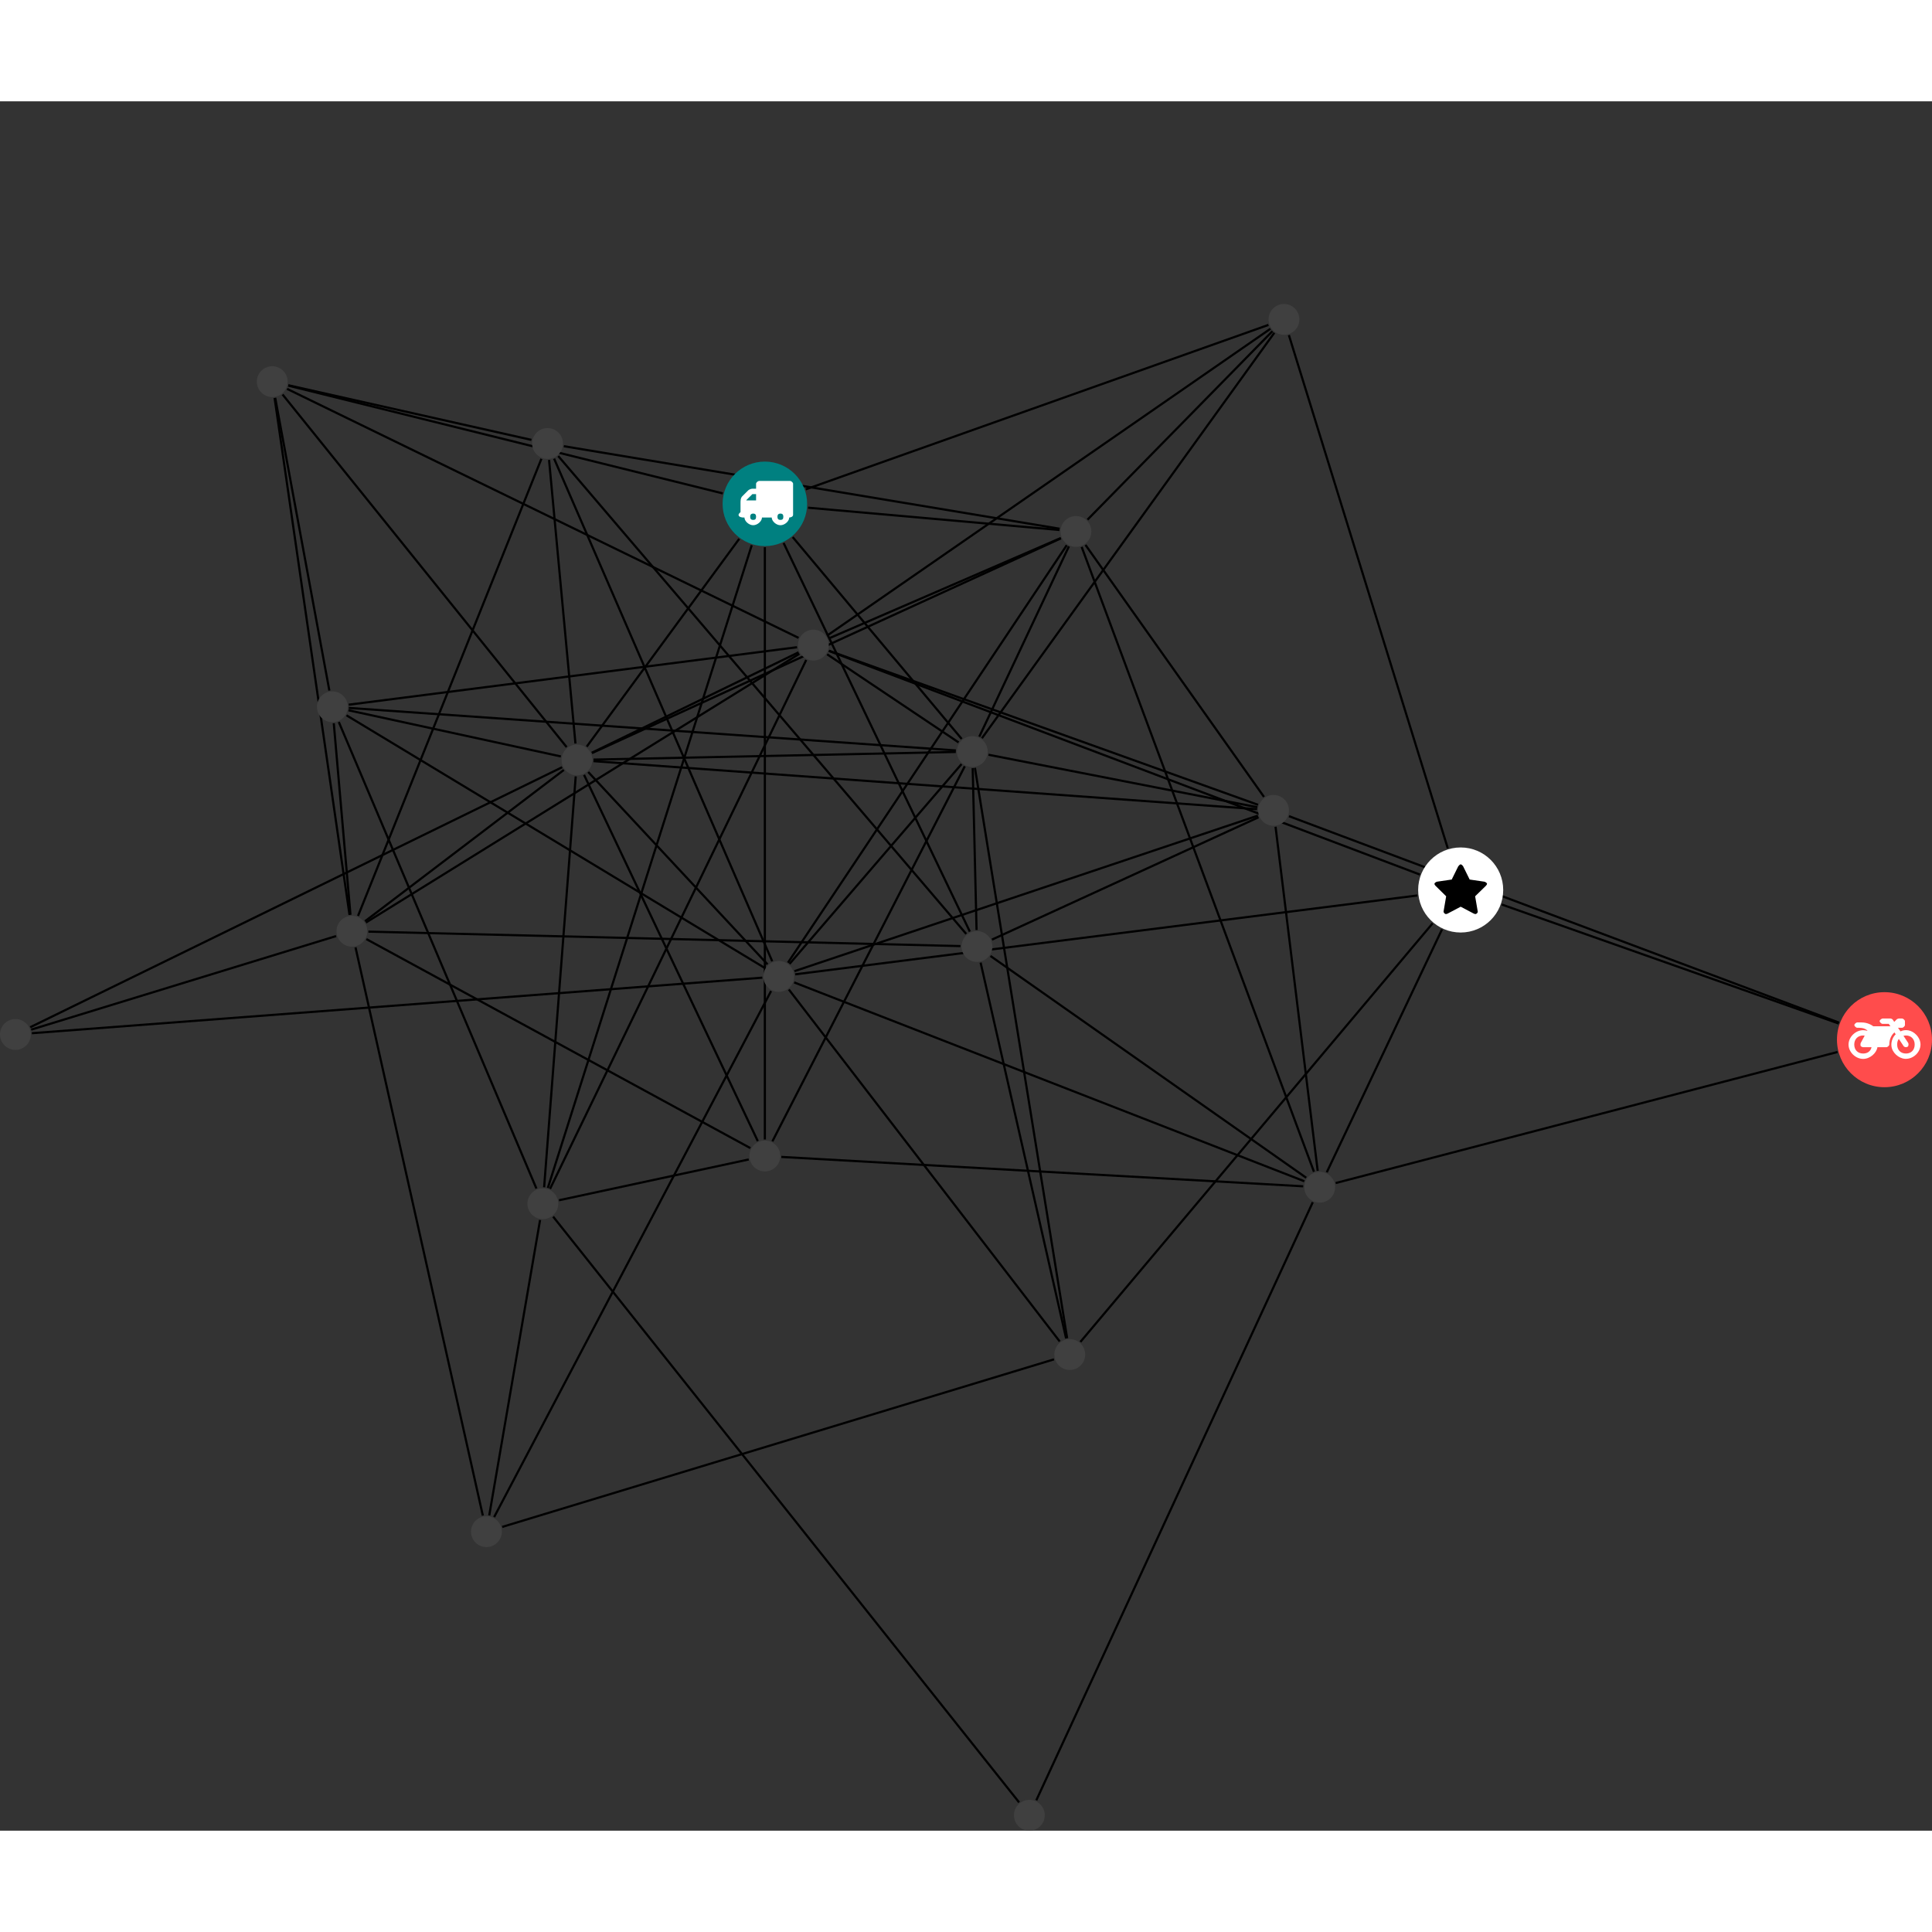 <?xml version="1.0" encoding="UTF-8"?>
<svg xmlns="http://www.w3.org/2000/svg" xmlns:xlink="http://www.w3.org/1999/xlink" width="353.218pt" height="353.218pt" viewBox="0.000 -37.049 353.218 316.169" version="1.1">
<rect x="0.000" y="-37.049" width="353.218" height="316.169" fill="#333333" stroke="none"/>
<defs>
<g>
<symbol overflow="visible" id="glyph0-0">
<path style="stroke:none;" d="M 1.422 -0.75 L 1.422 -7.922 L 3.562 -7.922 L 3.562 -0.891 L 1.422 -0.891 Z M 0.625 0 L 4.531 0 L 4.531 -8.812 L 0.438 -8.812 L 0.438 0 Z M 0.625 0 "/>
</symbol>
<symbol overflow="visible" id="glyph0-1">
<path style="stroke:none;" d="M 3.375 -0.844 C 3.375 -0.453 3.234 -0.266 2.844 -0.266 C 2.469 -0.266 2.297 -0.453 2.297 -0.844 C 2.297 -1.219 2.469 -1.422 2.844 -1.422 C 3.234 -1.422 3.375 -1.219 3.375 -0.844 Z M 1.594 -3.688 L 1.594 -3.859 C 1.594 -3.875 1.578 -3.875 1.594 -3.891 L 2.688 -4.969 C 2.703 -5 2.656 -4.984 2.688 -4.984 L 3.375 -4.984 L 3.375 -3.828 L 1.594 -3.828 Z M 8.359 -0.844 C 8.359 -0.453 8.219 -0.266 7.828 -0.266 C 7.453 -0.266 7.281 -0.453 7.281 -0.844 C 7.281 -1.219 7.453 -1.422 7.828 -1.422 C 8.219 -1.422 8.359 -1.219 8.359 -0.844 Z M 10.141 -6.891 C 10.141 -7.094 9.812 -7.391 9.609 -7.391 L 3.922 -7.391 C 3.719 -7.391 3.375 -7.094 3.375 -6.891 L 3.375 -5.969 L 2.672 -5.969 C 2.469 -5.969 2.078 -5.812 1.938 -5.672 L 0.844 -4.578 C 0.531 -4.266 0.531 -3.734 0.531 -3.328 L 0.531 -1.688 C 0.516 -1.688 0.172 -1.391 0.172 -1.203 C 0.172 -0.781 0.781 -0.703 1.062 -0.703 L 1.25 -0.703 C 1.25 -0.047 2.062 0.703 2.844 0.703 C 3.641 0.703 4.453 -0.047 4.453 -0.703 L 6.234 -0.703 C 6.234 -0.047 7.047 0.703 7.828 0.703 C 8.625 0.703 9.438 -0.047 9.438 -0.703 C 9.547 -0.703 10.141 -0.781 10.141 -1.203 Z M 10.141 -6.891 "/>
</symbol>
<symbol overflow="visible" id="glyph0-2">
<path style="stroke:none;" d="M 12.969 -2.906 C 12.844 -3.984 11.859 -5.016 10.781 -5.219 C 10.234 -5.328 9.703 -5.219 9.328 -5.031 L 8.875 -5.688 L 9.609 -5.688 C 9.812 -5.688 10.141 -5.984 10.141 -6.188 L 10.141 -6.891 C 10.141 -7.094 9.812 -7.391 9.609 -7.391 L 9.047 -7.391 C 8.969 -7.391 8.734 -7.312 8.656 -7.25 L 8.188 -6.766 L 7.891 -7.203 C 7.828 -7.281 7.594 -7.391 7.484 -7.391 L 6.078 -7.391 C 5.906 -7.391 5.547 -7.125 5.516 -6.953 C 5.484 -6.734 5.828 -6.406 6.047 -6.406 L 7.188 -6.406 L 7.484 -5.969 L 4.344 -5.969 C 4.141 -6.125 3.375 -6.672 2.141 -6.672 L 1.422 -6.672 C 1.219 -6.672 0.891 -6.375 0.891 -6.188 C 0.891 -5.984 1.219 -5.688 1.422 -5.688 L 1.781 -5.688 C 2.484 -5.688 2.906 -5.516 3.281 -5.188 L 3.25 -5.141 C 3.078 -5.188 2.797 -5.25 2.5 -5.25 C 1.109 -5.25 -0.172 -4 -0.172 -2.625 C -0.172 -1.25 1.109 0 2.5 0 C 3.75 0 4.953 -1.062 5.109 -2.141 L 6.766 -2.141 C 6.969 -2.141 7.281 -2.438 7.281 -2.625 C 7.281 -3.609 7.688 -4.391 8.219 -4.844 L 8.453 -4.5 C 7.969 -4.062 7.578 -3.203 7.672 -2.359 C 7.781 -1.172 8.969 -0.094 10.141 -0.016 C 11.703 0.094 13.156 -1.344 12.969 -2.906 Z M 2.5 -0.984 C 1.516 -0.984 0.875 -1.641 0.875 -2.625 C 0.875 -3.594 1.516 -4.281 2.5 -4.281 C 2.672 -4.281 2.844 -4.234 2.781 -4.25 L 2.047 -2.891 C 2 -2.781 2 -2.469 2.047 -2.359 C 2.125 -2.25 2.375 -2.141 2.5 -2.141 L 4.031 -2.141 C 3.891 -1.453 3.344 -0.984 2.5 -0.984 Z M 10.328 -0.984 C 9.344 -0.984 8.719 -1.641 8.719 -2.625 C 8.719 -3.109 8.859 -3.469 9.031 -3.641 L 9.906 -2.328 C 9.969 -2.219 10.203 -2.141 10.328 -2.141 C 10.391 -2.141 10.594 -2.188 10.641 -2.234 C 10.812 -2.344 10.844 -2.75 10.734 -2.922 L 9.875 -4.219 C 9.859 -4.219 10.094 -4.281 10.328 -4.281 C 11.297 -4.281 11.922 -3.594 11.922 -2.625 C 11.922 -1.641 11.297 -0.984 10.328 -0.984 Z M 10.328 -0.984 "/>
</symbol>
<symbol overflow="visible" id="glyph0-3">
<path style="stroke:none;" d="M 9.438 -5.078 C 9.438 -5.25 9.078 -5.453 8.938 -5.469 L 6.266 -5.859 L 5.078 -8.266 C 5.031 -8.375 4.75 -8.641 4.625 -8.641 C 4.5 -8.641 4.234 -8.375 4.172 -8.266 L 2.984 -5.859 L 0.312 -5.469 C 0.172 -5.453 -0.172 -5.25 -0.172 -5.078 C -0.172 -4.969 -0.062 -4.781 0.016 -4.719 L 1.969 -2.797 L 1.5 -0.062 C 1.5 -0.016 1.5 0.016 1.5 0.047 C 1.5 0.203 1.75 0.453 1.906 0.453 C 1.984 0.453 2.188 0.406 2.25 0.359 L 4.625 -0.891 L 7 0.359 C 7.062 0.406 7.266 0.453 7.344 0.453 C 7.5 0.453 7.75 0.203 7.75 0.047 C 7.75 0.016 7.75 -0.016 7.734 -0.062 L 7.266 -2.797 L 9.234 -4.719 C 9.297 -4.781 9.438 -4.969 9.438 -5.078 Z M 9.438 -5.078 "/>
</symbol>
</g>
<clipPath id="clip1">
  <path d="M 95 161 L 192 161 L 192 279.121 L 95 279.121 Z M 95 161 "/>
</clipPath>
<clipPath id="clip2">
  <path d="M 183 158 L 246 158 L 246 279.121 L 183 279.121 Z M 183 158 "/>
</clipPath>
<clipPath id="clip3">
  <path d="M 335 125 L 353.219 125 L 353.219 144 L 335 144 Z M 335 125 "/>
</clipPath>
<clipPath id="clip4">
  <path d="M 185 273 L 192 273 L 192 279.121 L 185 279.121 Z M 185 273 "/>
</clipPath>
</defs>
<g id="surface1">
<path style="fill:none;stroke-width:0.399;stroke-linecap:butt;stroke-linejoin:miter;stroke:rgb(0%,0%,0%);stroke-opacity:1;stroke-miterlimit:10;" d="M -0.001 -7.929 L -0.001 -116.21 " transform="matrix(1,0,0,-1,139.837,36.544)"/>
<path style="fill:none;stroke-width:0.399;stroke-linecap:butt;stroke-linejoin:miter;stroke:rgb(0%,0%,0%);stroke-opacity:1;stroke-miterlimit:10;" d="M 5.089 -6.077 L 35.983 -42.979 " transform="matrix(1,0,0,-1,139.837,36.544)"/>
<path style="fill:none;stroke-width:0.399;stroke-linecap:butt;stroke-linejoin:miter;stroke:rgb(0%,0%,0%);stroke-opacity:1;stroke-miterlimit:10;" d="M -7.696 1.911 L -87.138 21.618 " transform="matrix(1,0,0,-1,139.837,36.544)"/>
<path style="fill:none;stroke-width:0.399;stroke-linecap:butt;stroke-linejoin:miter;stroke:rgb(0%,0%,0%);stroke-opacity:1;stroke-miterlimit:10;" d="M -2.4 -7.558 L -39.677 -125.077 " transform="matrix(1,0,0,-1,139.837,36.544)"/>
<path style="fill:none;stroke-width:0.399;stroke-linecap:butt;stroke-linejoin:miter;stroke:rgb(0%,0%,0%);stroke-opacity:1;stroke-miterlimit:10;" d="M 3.425 -7.151 L 37.472 -78.202 " transform="matrix(1,0,0,-1,139.837,36.544)"/>
<path style="fill:none;stroke-width:0.399;stroke-linecap:butt;stroke-linejoin:miter;stroke:rgb(0%,0%,0%);stroke-opacity:1;stroke-miterlimit:10;" d="M -4.689 -6.394 L -32.567 -44.386 " transform="matrix(1,0,0,-1,139.837,36.544)"/>
<path style="fill:none;stroke-width:0.399;stroke-linecap:butt;stroke-linejoin:miter;stroke:rgb(0%,0%,0%);stroke-opacity:1;stroke-miterlimit:10;" d="M 7.897 -0.702 L 53.866 -4.78 " transform="matrix(1,0,0,-1,139.837,36.544)"/>
<path style="fill:none;stroke-width:0.399;stroke-linecap:butt;stroke-linejoin:miter;stroke:rgb(0%,0%,0%);stroke-opacity:1;stroke-miterlimit:10;" d="M 7.472 2.653 L 92.065 32.716 " transform="matrix(1,0,0,-1,139.837,36.544)"/>
<path style="fill:none;stroke-width:0.399;stroke-linecap:butt;stroke-linejoin:miter;stroke:rgb(0%,0%,0%);stroke-opacity:1;stroke-miterlimit:10;" d="M 1.378 -116.542 L 36.546 -47.979 " transform="matrix(1,0,0,-1,139.837,36.544)"/>
<path style="fill:none;stroke-width:0.399;stroke-linecap:butt;stroke-linejoin:miter;stroke:rgb(0%,0%,0%);stroke-opacity:1;stroke-miterlimit:10;" d="M -2.95 -119.862 L -37.638 -127.319 " transform="matrix(1,0,0,-1,139.837,36.544)"/>
<path style="fill:none;stroke-width:0.399;stroke-linecap:butt;stroke-linejoin:miter;stroke:rgb(0%,0%,0%);stroke-opacity:1;stroke-miterlimit:10;" d="M -2.65 -117.784 L -72.853 -79.577 " transform="matrix(1,0,0,-1,139.837,36.544)"/>
<path style="fill:none;stroke-width:0.399;stroke-linecap:butt;stroke-linejoin:miter;stroke:rgb(0%,0%,0%);stroke-opacity:1;stroke-miterlimit:10;" d="M 3.011 -119.397 L 98.425 -124.769 " transform="matrix(1,0,0,-1,139.837,36.544)"/>
<path style="fill:none;stroke-width:0.399;stroke-linecap:butt;stroke-linejoin:miter;stroke:rgb(0%,0%,0%);stroke-opacity:1;stroke-miterlimit:10;" d="M -1.294 -116.503 L -33.056 -49.546 " transform="matrix(1,0,0,-1,139.837,36.544)"/>
<path style="fill:none;stroke-width:0.399;stroke-linecap:butt;stroke-linejoin:miter;stroke:rgb(0%,0%,0%);stroke-opacity:1;stroke-miterlimit:10;" d="M 38.405 -48.272 L 55.265 -152.546 " transform="matrix(1,0,0,-1,139.837,36.544)"/>
<path style="fill:none;stroke-width:0.399;stroke-linecap:butt;stroke-linejoin:miter;stroke:rgb(0%,0%,0%);stroke-opacity:1;stroke-miterlimit:10;" d="M 35.952 -47.581 L 4.511 -84.108 " transform="matrix(1,0,0,-1,139.837,36.544)"/>
<path style="fill:none;stroke-width:0.399;stroke-linecap:butt;stroke-linejoin:miter;stroke:rgb(0%,0%,0%);stroke-opacity:1;stroke-miterlimit:10;" d="M 37.995 -48.308 L 38.702 -77.909 " transform="matrix(1,0,0,-1,139.837,36.544)"/>
<path style="fill:none;stroke-width:0.399;stroke-linecap:butt;stroke-linejoin:miter;stroke:rgb(0%,0%,0%);stroke-opacity:1;stroke-miterlimit:10;" d="M 40.886 -45.87 L 90.038 -55.464 " transform="matrix(1,0,0,-1,139.837,36.544)"/>
<path style="fill:none;stroke-width:0.399;stroke-linecap:butt;stroke-linejoin:miter;stroke:rgb(0%,0%,0%);stroke-opacity:1;stroke-miterlimit:10;" d="M 35.417 -43.612 L 11.382 -27.503 " transform="matrix(1,0,0,-1,139.837,36.544)"/>
<path style="fill:none;stroke-width:0.399;stroke-linecap:butt;stroke-linejoin:miter;stroke:rgb(0%,0%,0%);stroke-opacity:1;stroke-miterlimit:10;" d="M 34.905 -45.358 L -31.333 -46.757 " transform="matrix(1,0,0,-1,139.837,36.544)"/>
<path style="fill:none;stroke-width:0.399;stroke-linecap:butt;stroke-linejoin:miter;stroke:rgb(0%,0%,0%);stroke-opacity:1;stroke-miterlimit:10;" d="M 39.206 -42.561 L 55.585 -7.776 " transform="matrix(1,0,0,-1,139.837,36.544)"/>
<path style="fill:none;stroke-width:0.399;stroke-linecap:butt;stroke-linejoin:miter;stroke:rgb(0%,0%,0%);stroke-opacity:1;stroke-miterlimit:10;" d="M 39.686 -42.847 L 93.143 31.278 " transform="matrix(1,0,0,-1,139.837,36.544)"/>
<path style="fill:none;stroke-width:0.399;stroke-linecap:butt;stroke-linejoin:miter;stroke:rgb(0%,0%,0%);stroke-opacity:1;stroke-miterlimit:10;" d="M 34.913 -45.081 L -76.064 -37.311 " transform="matrix(1,0,0,-1,139.837,36.544)"/>
<path style="fill:none;stroke-width:0.399;stroke-linecap:butt;stroke-linejoin:miter;stroke:rgb(0%,0%,0%);stroke-opacity:1;stroke-miterlimit:10;" d="M 196.315 -95.007 L 134.733 -73.253 " transform="matrix(1,0,0,-1,139.837,36.544)"/>
<path style="fill:none;stroke-width:0.399;stroke-linecap:butt;stroke-linejoin:miter;stroke:rgb(0%,0%,0%);stroke-opacity:1;stroke-miterlimit:10;" d="M 196.374 -94.843 L 95.823 -57.101 " transform="matrix(1,0,0,-1,139.837,36.544)"/>
<path style="fill:none;stroke-width:0.399;stroke-linecap:butt;stroke-linejoin:miter;stroke:rgb(0%,0%,0%);stroke-opacity:1;stroke-miterlimit:10;" d="M 196.097 -100.214 L 104.354 -124.175 " transform="matrix(1,0,0,-1,139.837,36.544)"/>
<path style="fill:none;stroke-width:0.399;stroke-linecap:butt;stroke-linejoin:miter;stroke:rgb(0%,0%,0%);stroke-opacity:1;stroke-miterlimit:10;" d="M 53.905 -153.136 L 4.382 -88.788 " transform="matrix(1,0,0,-1,139.837,36.544)"/>
<path style="fill:none;stroke-width:0.399;stroke-linecap:butt;stroke-linejoin:miter;stroke:rgb(0%,0%,0%);stroke-opacity:1;stroke-miterlimit:10;" d="M 57.686 -153.218 L 122.077 -76.694 " transform="matrix(1,0,0,-1,139.837,36.544)"/>
<path style="fill:none;stroke-width:0.399;stroke-linecap:butt;stroke-linejoin:miter;stroke:rgb(0%,0%,0%);stroke-opacity:1;stroke-miterlimit:10;" d="M 55.077 -152.585 L 39.444 -83.87 " transform="matrix(1,0,0,-1,139.837,36.544)"/>
<path style="fill:none;stroke-width:0.399;stroke-linecap:butt;stroke-linejoin:miter;stroke:rgb(0%,0%,0%);stroke-opacity:1;stroke-miterlimit:10;" d="M 52.858 -156.405 L -48.017 -187.038 " transform="matrix(1,0,0,-1,139.837,36.544)"/>
<path style="fill:none;stroke-width:0.399;stroke-linecap:butt;stroke-linejoin:miter;stroke:rgb(0%,0%,0%);stroke-opacity:1;stroke-miterlimit:10;" d="M -87.122 21.685 L -42.677 11.696 " transform="matrix(1,0,0,-1,139.837,36.544)"/>
<path style="fill:none;stroke-width:0.399;stroke-linecap:butt;stroke-linejoin:miter;stroke:rgb(0%,0%,0%);stroke-opacity:1;stroke-miterlimit:10;" d="M -89.634 19.36 L -75.935 -75.147 " transform="matrix(1,0,0,-1,139.837,36.544)"/>
<path style="fill:none;stroke-width:0.399;stroke-linecap:butt;stroke-linejoin:miter;stroke:rgb(0%,0%,0%);stroke-opacity:1;stroke-miterlimit:10;" d="M -87.357 21.024 L 6.163 -24.503 " transform="matrix(1,0,0,-1,139.837,36.544)"/>
<path style="fill:none;stroke-width:0.399;stroke-linecap:butt;stroke-linejoin:miter;stroke:rgb(0%,0%,0%);stroke-opacity:1;stroke-miterlimit:10;" d="M -88.177 19.997 L -36.243 -44.472 " transform="matrix(1,0,0,-1,139.837,36.544)"/>
<path style="fill:none;stroke-width:0.399;stroke-linecap:butt;stroke-linejoin:miter;stroke:rgb(0%,0%,0%);stroke-opacity:1;stroke-miterlimit:10;" d="M -89.521 19.38 L -79.622 -34.132 " transform="matrix(1,0,0,-1,139.837,36.544)"/>
<path style="fill:none;stroke-width:0.399;stroke-linecap:butt;stroke-linejoin:miter;stroke:rgb(0%,0%,0%);stroke-opacity:1;stroke-miterlimit:10;" d="M 5.534 -86.015 L 119.3 -71.597 " transform="matrix(1,0,0,-1,139.837,36.544)"/>
<path style="fill:none;stroke-width:0.399;stroke-linecap:butt;stroke-linejoin:miter;stroke:rgb(0%,0%,0%);stroke-opacity:1;stroke-miterlimit:10;" d="M 1.343 -83.628 L -38.532 8.267 " transform="matrix(1,0,0,-1,139.837,36.544)"/>
<path style="fill:none;stroke-width:0.399;stroke-linecap:butt;stroke-linejoin:miter;stroke:rgb(0%,0%,0%);stroke-opacity:1;stroke-miterlimit:10;" d="M 5.405 -85.436 L 90.136 -56.999 " transform="matrix(1,0,0,-1,139.837,36.544)"/>
<path style="fill:none;stroke-width:0.399;stroke-linecap:butt;stroke-linejoin:miter;stroke:rgb(0%,0%,0%);stroke-opacity:1;stroke-miterlimit:10;" d="M 1.136 -89.065 L -49.497 -185.241 " transform="matrix(1,0,0,-1,139.837,36.544)"/>
<path style="fill:none;stroke-width:0.399;stroke-linecap:butt;stroke-linejoin:miter;stroke:rgb(0%,0%,0%);stroke-opacity:1;stroke-miterlimit:10;" d="M 5.354 -87.491 L 98.624 -123.843 " transform="matrix(1,0,0,-1,139.837,36.544)"/>
<path style="fill:none;stroke-width:0.399;stroke-linecap:butt;stroke-linejoin:miter;stroke:rgb(0%,0%,0%);stroke-opacity:1;stroke-miterlimit:10;" d="M 0.483 -84.186 L -32.294 -49.026 " transform="matrix(1,0,0,-1,139.837,36.544)"/>
<path style="fill:none;stroke-width:0.399;stroke-linecap:butt;stroke-linejoin:miter;stroke:rgb(0%,0%,0%);stroke-opacity:1;stroke-miterlimit:10;" d="M 4.218 -83.886 L 55.194 -7.558 " transform="matrix(1,0,0,-1,139.837,36.544)"/>
<path style="fill:none;stroke-width:0.399;stroke-linecap:butt;stroke-linejoin:miter;stroke:rgb(0%,0%,0%);stroke-opacity:1;stroke-miterlimit:10;" d="M -0.466 -86.624 L -134.013 -96.78 " transform="matrix(1,0,0,-1,139.837,36.544)"/>
<path style="fill:none;stroke-width:0.399;stroke-linecap:butt;stroke-linejoin:miter;stroke:rgb(0%,0%,0%);stroke-opacity:1;stroke-miterlimit:10;" d="M -0.04 -84.835 L -76.489 -38.663 " transform="matrix(1,0,0,-1,139.837,36.544)"/>
<path style="fill:none;stroke-width:0.399;stroke-linecap:butt;stroke-linejoin:miter;stroke:rgb(0%,0%,0%);stroke-opacity:1;stroke-miterlimit:10;" d="M 119.753 -67.772 L 11.698 -26.893 " transform="matrix(1,0,0,-1,139.837,36.544)"/>
<path style="fill:none;stroke-width:0.399;stroke-linecap:butt;stroke-linejoin:miter;stroke:rgb(0%,0%,0%);stroke-opacity:1;stroke-miterlimit:10;" d="M 123.796 -77.8 L 102.729 -122.21 " transform="matrix(1,0,0,-1,139.837,36.544)"/>
<path style="fill:none;stroke-width:0.399;stroke-linecap:butt;stroke-linejoin:miter;stroke:rgb(0%,0%,0%);stroke-opacity:1;stroke-miterlimit:10;" d="M 124.854 -62.976 L 95.804 30.845 " transform="matrix(1,0,0,-1,139.837,36.544)"/>
<path style="fill:none;stroke-width:0.399;stroke-linecap:butt;stroke-linejoin:miter;stroke:rgb(0%,0%,0%);stroke-opacity:1;stroke-miterlimit:10;" d="M -37.775 8.739 L 36.815 -78.632 " transform="matrix(1,0,0,-1,139.837,36.544)"/>
<path style="fill:none;stroke-width:0.399;stroke-linecap:butt;stroke-linejoin:miter;stroke:rgb(0%,0%,0%);stroke-opacity:1;stroke-miterlimit:10;" d="M -40.857 8.232 L -74.38 -75.335 " transform="matrix(1,0,0,-1,139.837,36.544)"/>
<path style="fill:none;stroke-width:0.399;stroke-linecap:butt;stroke-linejoin:miter;stroke:rgb(0%,0%,0%);stroke-opacity:1;stroke-miterlimit:10;" d="M -39.454 8.028 L -34.63 -43.815 " transform="matrix(1,0,0,-1,139.837,36.544)"/>
<path style="fill:none;stroke-width:0.399;stroke-linecap:butt;stroke-linejoin:miter;stroke:rgb(0%,0%,0%);stroke-opacity:1;stroke-miterlimit:10;" d="M -36.755 10.54 L 53.893 -4.55 " transform="matrix(1,0,0,-1,139.837,36.544)"/>
<path style="fill:none;stroke-width:0.399;stroke-linecap:butt;stroke-linejoin:miter;stroke:rgb(0%,0%,0%);stroke-opacity:1;stroke-miterlimit:10;" d="M -41.099 -130.929 L -50.392 -184.94 " transform="matrix(1,0,0,-1,139.837,36.544)"/>
<path style="fill:none;stroke-width:0.399;stroke-linecap:butt;stroke-linejoin:miter;stroke:rgb(0%,0%,0%);stroke-opacity:1;stroke-miterlimit:10;" d="M -39.275 -125.237 L 7.558 -28.542 " transform="matrix(1,0,0,-1,139.837,36.544)"/>
<path style="fill:none;stroke-width:0.399;stroke-linecap:butt;stroke-linejoin:miter;stroke:rgb(0%,0%,0%);stroke-opacity:1;stroke-miterlimit:10;" d="M -40.357 -124.944 L -34.583 -49.827 " transform="matrix(1,0,0,-1,139.837,36.544)"/>
<path style="fill:none;stroke-width:0.399;stroke-linecap:butt;stroke-linejoin:miter;stroke:rgb(0%,0%,0%);stroke-opacity:1;stroke-miterlimit:10;" d="M -41.767 -125.175 L -77.896 -39.882 " transform="matrix(1,0,0,-1,139.837,36.544)"/>
<g clip-path="url(#clip1)" clip-rule="nonzero">
<path style="fill:none;stroke-width:0.399;stroke-linecap:butt;stroke-linejoin:miter;stroke:rgb(0%,0%,0%);stroke-opacity:1;stroke-miterlimit:10;" d="M -38.708 -130.315 L 46.479 -237.401 " transform="matrix(1,0,0,-1,139.837,36.544)"/>
</g>
<path style="fill:none;stroke-width:0.399;stroke-linecap:butt;stroke-linejoin:miter;stroke:rgb(0%,0%,0%);stroke-opacity:1;stroke-miterlimit:10;" d="M 41.518 -79.667 L 90.257 -57.3 " transform="matrix(1,0,0,-1,139.837,36.544)"/>
<path style="fill:none;stroke-width:0.399;stroke-linecap:butt;stroke-linejoin:miter;stroke:rgb(0%,0%,0%);stroke-opacity:1;stroke-miterlimit:10;" d="M 35.761 -80.851 L -72.485 -78.21 " transform="matrix(1,0,0,-1,139.837,36.544)"/>
<path style="fill:none;stroke-width:0.399;stroke-linecap:butt;stroke-linejoin:miter;stroke:rgb(0%,0%,0%);stroke-opacity:1;stroke-miterlimit:10;" d="M 41.245 -82.659 L 98.968 -123.202 " transform="matrix(1,0,0,-1,139.837,36.544)"/>
<path style="fill:none;stroke-width:0.399;stroke-linecap:butt;stroke-linejoin:miter;stroke:rgb(0%,0%,0%);stroke-opacity:1;stroke-miterlimit:10;" d="M 90.159 -55.022 L 11.714 -26.847 " transform="matrix(1,0,0,-1,139.837,36.544)"/>
<path style="fill:none;stroke-width:0.399;stroke-linecap:butt;stroke-linejoin:miter;stroke:rgb(0%,0%,0%);stroke-opacity:1;stroke-miterlimit:10;" d="M 93.366 -59.034 L 101.069 -121.94 " transform="matrix(1,0,0,-1,139.837,36.544)"/>
<path style="fill:none;stroke-width:0.399;stroke-linecap:butt;stroke-linejoin:miter;stroke:rgb(0%,0%,0%);stroke-opacity:1;stroke-miterlimit:10;" d="M 89.987 -55.823 L -31.341 -47.038 " transform="matrix(1,0,0,-1,139.837,36.544)"/>
<path style="fill:none;stroke-width:0.399;stroke-linecap:butt;stroke-linejoin:miter;stroke:rgb(0%,0%,0%);stroke-opacity:1;stroke-miterlimit:10;" d="M 91.253 -53.577 L 58.616 -7.507 " transform="matrix(1,0,0,-1,139.837,36.544)"/>
<path style="fill:none;stroke-width:0.399;stroke-linecap:butt;stroke-linejoin:miter;stroke:rgb(0%,0%,0%);stroke-opacity:1;stroke-miterlimit:10;" d="M -74.841 -81.081 L -51.564 -184.968 " transform="matrix(1,0,0,-1,139.837,36.544)"/>
<path style="fill:none;stroke-width:0.399;stroke-linecap:butt;stroke-linejoin:miter;stroke:rgb(0%,0%,0%);stroke-opacity:1;stroke-miterlimit:10;" d="M -72.939 -76.546 L 6.311 -27.413 " transform="matrix(1,0,0,-1,139.837,36.544)"/>
<path style="fill:none;stroke-width:0.399;stroke-linecap:butt;stroke-linejoin:miter;stroke:rgb(0%,0%,0%);stroke-opacity:1;stroke-miterlimit:10;" d="M -73.103 -76.308 L -36.751 -48.647 " transform="matrix(1,0,0,-1,139.837,36.544)"/>
<path style="fill:none;stroke-width:0.399;stroke-linecap:butt;stroke-linejoin:miter;stroke:rgb(0%,0%,0%);stroke-opacity:1;stroke-miterlimit:10;" d="M -78.388 -79.019 L -134.134 -96.124 " transform="matrix(1,0,0,-1,139.837,36.544)"/>
<path style="fill:none;stroke-width:0.399;stroke-linecap:butt;stroke-linejoin:miter;stroke:rgb(0%,0%,0%);stroke-opacity:1;stroke-miterlimit:10;" d="M -75.763 -75.128 L -78.814 -40.108 " transform="matrix(1,0,0,-1,139.837,36.544)"/>
<path style="fill:none;stroke-width:0.399;stroke-linecap:butt;stroke-linejoin:miter;stroke:rgb(0%,0%,0%);stroke-opacity:1;stroke-miterlimit:10;" d="M 6.159 -27.143 L -31.638 -45.503 " transform="matrix(1,0,0,-1,139.837,36.544)"/>
<path style="fill:none;stroke-width:0.399;stroke-linecap:butt;stroke-linejoin:miter;stroke:rgb(0%,0%,0%);stroke-opacity:1;stroke-miterlimit:10;" d="M 11.643 -24.624 L 54.1 -6.245 " transform="matrix(1,0,0,-1,139.837,36.544)"/>
<path style="fill:none;stroke-width:0.399;stroke-linecap:butt;stroke-linejoin:miter;stroke:rgb(0%,0%,0%);stroke-opacity:1;stroke-miterlimit:10;" d="M 11.354 -24.108 L 92.429 32.009 " transform="matrix(1,0,0,-1,139.837,36.544)"/>
<path style="fill:none;stroke-width:0.399;stroke-linecap:butt;stroke-linejoin:miter;stroke:rgb(0%,0%,0%);stroke-opacity:1;stroke-miterlimit:10;" d="M 5.882 -26.21 L -76.079 -36.718 " transform="matrix(1,0,0,-1,139.837,36.544)"/>
<path style="fill:none;stroke-width:0.399;stroke-linecap:butt;stroke-linejoin:miter;stroke:rgb(0%,0%,0%);stroke-opacity:1;stroke-miterlimit:10;" d="M 100.386 -122.108 L 57.921 -7.874 " transform="matrix(1,0,0,-1,139.837,36.544)"/>
<g clip-path="url(#clip2)" clip-rule="nonzero">
<path style="fill:none;stroke-width:0.399;stroke-linecap:butt;stroke-linejoin:miter;stroke:rgb(0%,0%,0%);stroke-opacity:1;stroke-miterlimit:10;" d="M 100.171 -127.679 L 49.624 -237.022 " transform="matrix(1,0,0,-1,139.837,36.544)"/>
</g>
<path style="fill:none;stroke-width:0.399;stroke-linecap:butt;stroke-linejoin:miter;stroke:rgb(0%,0%,0%);stroke-opacity:1;stroke-miterlimit:10;" d="M -31.607 -45.565 L 54.128 -6.304 " transform="matrix(1,0,0,-1,139.837,36.544)"/>
<path style="fill:none;stroke-width:0.399;stroke-linecap:butt;stroke-linejoin:miter;stroke:rgb(0%,0%,0%);stroke-opacity:1;stroke-miterlimit:10;" d="M -37.064 -48.147 L -134.31 -95.686 " transform="matrix(1,0,0,-1,139.837,36.544)"/>
<path style="fill:none;stroke-width:0.399;stroke-linecap:butt;stroke-linejoin:miter;stroke:rgb(0%,0%,0%);stroke-opacity:1;stroke-miterlimit:10;" d="M -37.298 -46.179 L -76.126 -37.741 " transform="matrix(1,0,0,-1,139.837,36.544)"/>
<path style="fill:none;stroke-width:0.399;stroke-linecap:butt;stroke-linejoin:miter;stroke:rgb(0%,0%,0%);stroke-opacity:1;stroke-miterlimit:10;" d="M 58.983 -2.893 L 92.796 31.571 " transform="matrix(1,0,0,-1,139.837,36.544)"/>
<path style=" stroke:none;fill-rule:nonzero;fill:rgb(0%,50%,50%);fill-opacity:1;" d="M 147.566 36.543 C 147.566 32.277 144.105 28.816 139.836 28.816 C 135.57 28.816 132.109 32.277 132.109 36.543 C 132.109 40.812 135.57 44.273 139.836 44.273 C 144.105 44.273 147.566 40.812 147.566 36.543 Z M 147.566 36.543 "/>
<g style="fill:rgb(100%,100%,100%);fill-opacity:1;">
  <use xlink:href="#glyph0-1" x="134.855" y="39.747"/>
</g>
<path style=" stroke:none;fill-rule:nonzero;fill:rgb(25%,25%,25%);fill-opacity:1;" d="M 142.656 155.77 C 142.656 154.215 141.395 152.953 139.836 152.953 C 138.281 152.953 137.02 154.215 137.02 155.77 C 137.02 157.328 138.281 158.59 139.836 158.59 C 141.395 158.59 142.656 157.328 142.656 155.77 Z M 142.656 155.77 "/>
<path style=" stroke:none;fill-rule:nonzero;fill:rgb(25%,25%,25%);fill-opacity:1;" d="M 180.578 81.836 C 180.578 80.281 179.316 79.02 177.758 79.02 C 176.203 79.02 174.941 80.281 174.941 81.836 C 174.941 83.391 176.203 84.652 177.758 84.652 C 179.316 84.652 180.578 83.391 180.578 81.836 Z M 180.578 81.836 "/>
<g clip-path="url(#clip3)" clip-rule="nonzero">
<path style=" stroke:none;fill-rule:nonzero;fill:rgb(100%,29.999%,29.999%);fill-opacity:1;" d="M 353.219 134.508 C 353.219 129.711 349.328 125.82 344.531 125.82 C 339.734 125.82 335.844 129.711 335.844 134.508 C 335.844 139.305 339.734 143.195 344.531 143.195 C 349.328 143.195 353.219 139.305 353.219 134.508 Z M 353.219 134.508 "/>
</g>
<g style="fill:rgb(100%,100%,100%);fill-opacity:1;">
  <use xlink:href="#glyph0-2" x="338.13" y="138.021"/>
</g>
<path style=" stroke:none;fill-rule:nonzero;fill:rgb(25%,25%,25%);fill-opacity:1;" d="M 198.398 192.07 C 198.398 190.512 197.137 189.25 195.582 189.25 C 194.023 189.25 192.762 190.512 192.762 192.07 C 192.762 193.625 194.023 194.887 195.582 194.887 C 197.137 194.887 198.398 193.625 198.398 192.07 Z M 198.398 192.07 "/>
<path style=" stroke:none;fill-rule:nonzero;fill:rgb(25%,25%,25%);fill-opacity:1;" d="M 52.59 14.199 C 52.59 12.645 51.328 11.383 49.77 11.383 C 48.215 11.383 46.953 12.645 46.953 14.199 C 46.953 15.754 48.215 17.016 49.77 17.016 C 51.328 17.016 52.59 15.754 52.59 14.199 Z M 52.59 14.199 "/>
<path style=" stroke:none;fill-rule:nonzero;fill:rgb(25%,25%,25%);fill-opacity:1;" d="M 145.195 122.938 C 145.195 121.383 143.934 120.121 142.379 120.121 C 140.824 120.121 139.562 121.383 139.562 122.938 C 139.562 124.496 140.824 125.758 142.379 125.758 C 143.934 125.758 145.195 124.496 145.195 122.938 Z M 145.195 122.938 "/>
<path style=" stroke:none;fill-rule:nonzero;fill:rgb(100%,100%,100%);fill-opacity:1;" d="M 274.824 107.137 C 274.824 102.844 271.344 99.363 267.047 99.363 C 262.754 99.363 259.273 102.844 259.273 107.137 C 259.273 111.43 262.754 114.914 267.047 114.914 C 271.344 114.914 274.824 111.43 274.824 107.137 Z M 274.824 107.137 "/>
<g style="fill:rgb(0%,0%,0%);fill-opacity:1;">
  <use xlink:href="#glyph0-3" x="262.426" y="111.087"/>
</g>
<path style=" stroke:none;fill-rule:nonzero;fill:rgb(25%,25%,25%);fill-opacity:1;" d="M 102.922 25.512 C 102.922 23.953 101.66 22.691 100.105 22.691 C 98.547 22.691 97.285 23.953 97.285 25.512 C 97.285 27.066 98.547 28.328 100.105 28.328 C 101.66 28.328 102.922 27.066 102.922 25.512 Z M 102.922 25.512 "/>
<path style=" stroke:none;fill-rule:nonzero;fill:rgb(25%,25%,25%);fill-opacity:1;" d="M 102.066 164.496 C 102.066 162.941 100.805 161.68 99.25 161.68 C 97.691 161.68 96.43 162.941 96.43 164.496 C 96.43 166.051 97.691 167.312 99.25 167.312 C 100.805 167.312 102.066 166.051 102.066 164.496 Z M 102.066 164.496 "/>
<path style=" stroke:none;fill-rule:nonzero;fill:rgb(25%,25%,25%);fill-opacity:1;" d="M 181.43 117.469 C 181.43 115.91 180.168 114.648 178.613 114.648 C 177.055 114.648 175.793 115.91 175.793 117.469 C 175.793 119.023 177.055 120.285 178.613 120.285 C 180.168 120.285 181.43 119.023 181.43 117.469 Z M 181.43 117.469 "/>
<path style=" stroke:none;fill-rule:nonzero;fill:rgb(25%,25%,25%);fill-opacity:1;" d="M 235.652 92.586 C 235.652 91.027 234.391 89.766 232.836 89.766 C 231.277 89.766 230.016 91.027 230.016 92.586 C 230.016 94.141 231.277 95.402 232.836 95.402 C 234.391 95.402 235.652 94.141 235.652 92.586 Z M 235.652 92.586 "/>
<path style=" stroke:none;fill-rule:nonzero;fill:rgb(25%,25%,25%);fill-opacity:1;" d="M 67.152 114.68 C 67.152 113.121 65.891 111.859 64.336 111.859 C 62.781 111.859 61.52 113.121 61.52 114.68 C 61.52 116.234 62.781 117.496 64.336 117.496 C 65.891 117.496 67.152 116.234 67.152 114.68 Z M 67.152 114.68 "/>
<path style=" stroke:none;fill-rule:nonzero;fill:rgb(25%,25%,25%);fill-opacity:1;" d="M 91.75 224.453 C 91.75 222.898 90.488 221.637 88.934 221.637 C 87.375 221.637 86.113 222.898 86.113 224.453 C 86.113 226.012 87.375 227.273 88.934 227.273 C 90.488 227.273 91.75 226.012 91.75 224.453 Z M 91.75 224.453 "/>
<path style=" stroke:none;fill-rule:nonzero;fill:rgb(25%,25%,25%);fill-opacity:1;" d="M 151.527 62.367 C 151.527 60.812 150.266 59.551 148.711 59.551 C 147.156 59.551 145.895 60.812 145.895 62.367 C 145.895 63.926 147.156 65.188 148.711 65.188 C 150.266 65.188 151.527 63.926 151.527 62.367 Z M 151.527 62.367 "/>
<path style=" stroke:none;fill-rule:nonzero;fill:rgb(25%,25%,25%);fill-opacity:1;" d="M 244.09 161.48 C 244.09 159.922 242.828 158.66 241.273 158.66 C 239.715 158.66 238.453 159.922 238.453 161.48 C 238.453 163.035 239.715 164.297 241.273 164.297 C 242.828 164.297 244.09 163.035 244.09 161.48 Z M 244.09 161.48 "/>
<path style=" stroke:none;fill-rule:nonzero;fill:rgb(25%,25%,25%);fill-opacity:1;" d="M 108.305 83.363 C 108.305 81.809 107.043 80.547 105.488 80.547 C 103.93 80.547 102.668 81.809 102.668 83.363 C 102.668 84.922 103.93 86.184 105.488 86.184 C 107.043 86.184 108.305 84.922 108.305 83.363 Z M 108.305 83.363 "/>
<path style=" stroke:none;fill-rule:nonzero;fill:rgb(25%,25%,25%);fill-opacity:1;" d="M 199.523 41.59 C 199.523 40.035 198.262 38.773 196.707 38.773 C 195.152 38.773 193.891 40.035 193.891 41.59 C 193.891 43.145 195.152 44.406 196.707 44.406 C 198.262 44.406 199.523 43.145 199.523 41.59 Z M 199.523 41.59 "/>
<path style=" stroke:none;fill-rule:nonzero;fill:rgb(25%,25%,25%);fill-opacity:1;" d="M 5.637 133.555 C 5.637 131.996 4.375 130.734 2.816 130.734 C 1.262 130.734 0 131.996 0 133.555 C 0 135.109 1.262 136.371 2.816 136.371 C 4.375 136.371 5.637 135.109 5.637 133.555 Z M 5.637 133.555 "/>
<path style=" stroke:none;fill-rule:nonzero;fill:rgb(25%,25%,25%);fill-opacity:1;" d="M 237.562 2.816 C 237.562 1.262 236.301 0 234.746 0 C 233.188 0 231.926 1.262 231.926 2.816 C 231.926 4.375 233.188 5.637 234.746 5.637 C 236.301 5.637 237.562 4.375 237.562 2.816 Z M 237.562 2.816 "/>
<path style=" stroke:none;fill-rule:nonzero;fill:rgb(25%,25%,25%);fill-opacity:1;" d="M 63.582 73.645 C 63.582 72.09 62.32 70.828 60.766 70.828 C 59.207 70.828 57.945 72.09 57.945 73.645 C 57.945 75.203 59.207 76.465 60.766 76.465 C 62.32 76.465 63.582 75.203 63.582 73.645 Z M 63.582 73.645 "/>
<g clip-path="url(#clip4)" clip-rule="nonzero">
<path style=" stroke:none;fill-rule:nonzero;fill:rgb(25%,25%,25%);fill-opacity:1;" d="M 191.012 276.305 C 191.012 274.746 189.75 273.484 188.195 273.484 C 186.637 273.484 185.375 274.746 185.375 276.305 C 185.375 277.859 186.637 279.121 188.195 279.121 C 189.75 279.121 191.012 277.859 191.012 276.305 Z M 191.012 276.305 "/>
</g>
</g>
</svg>
